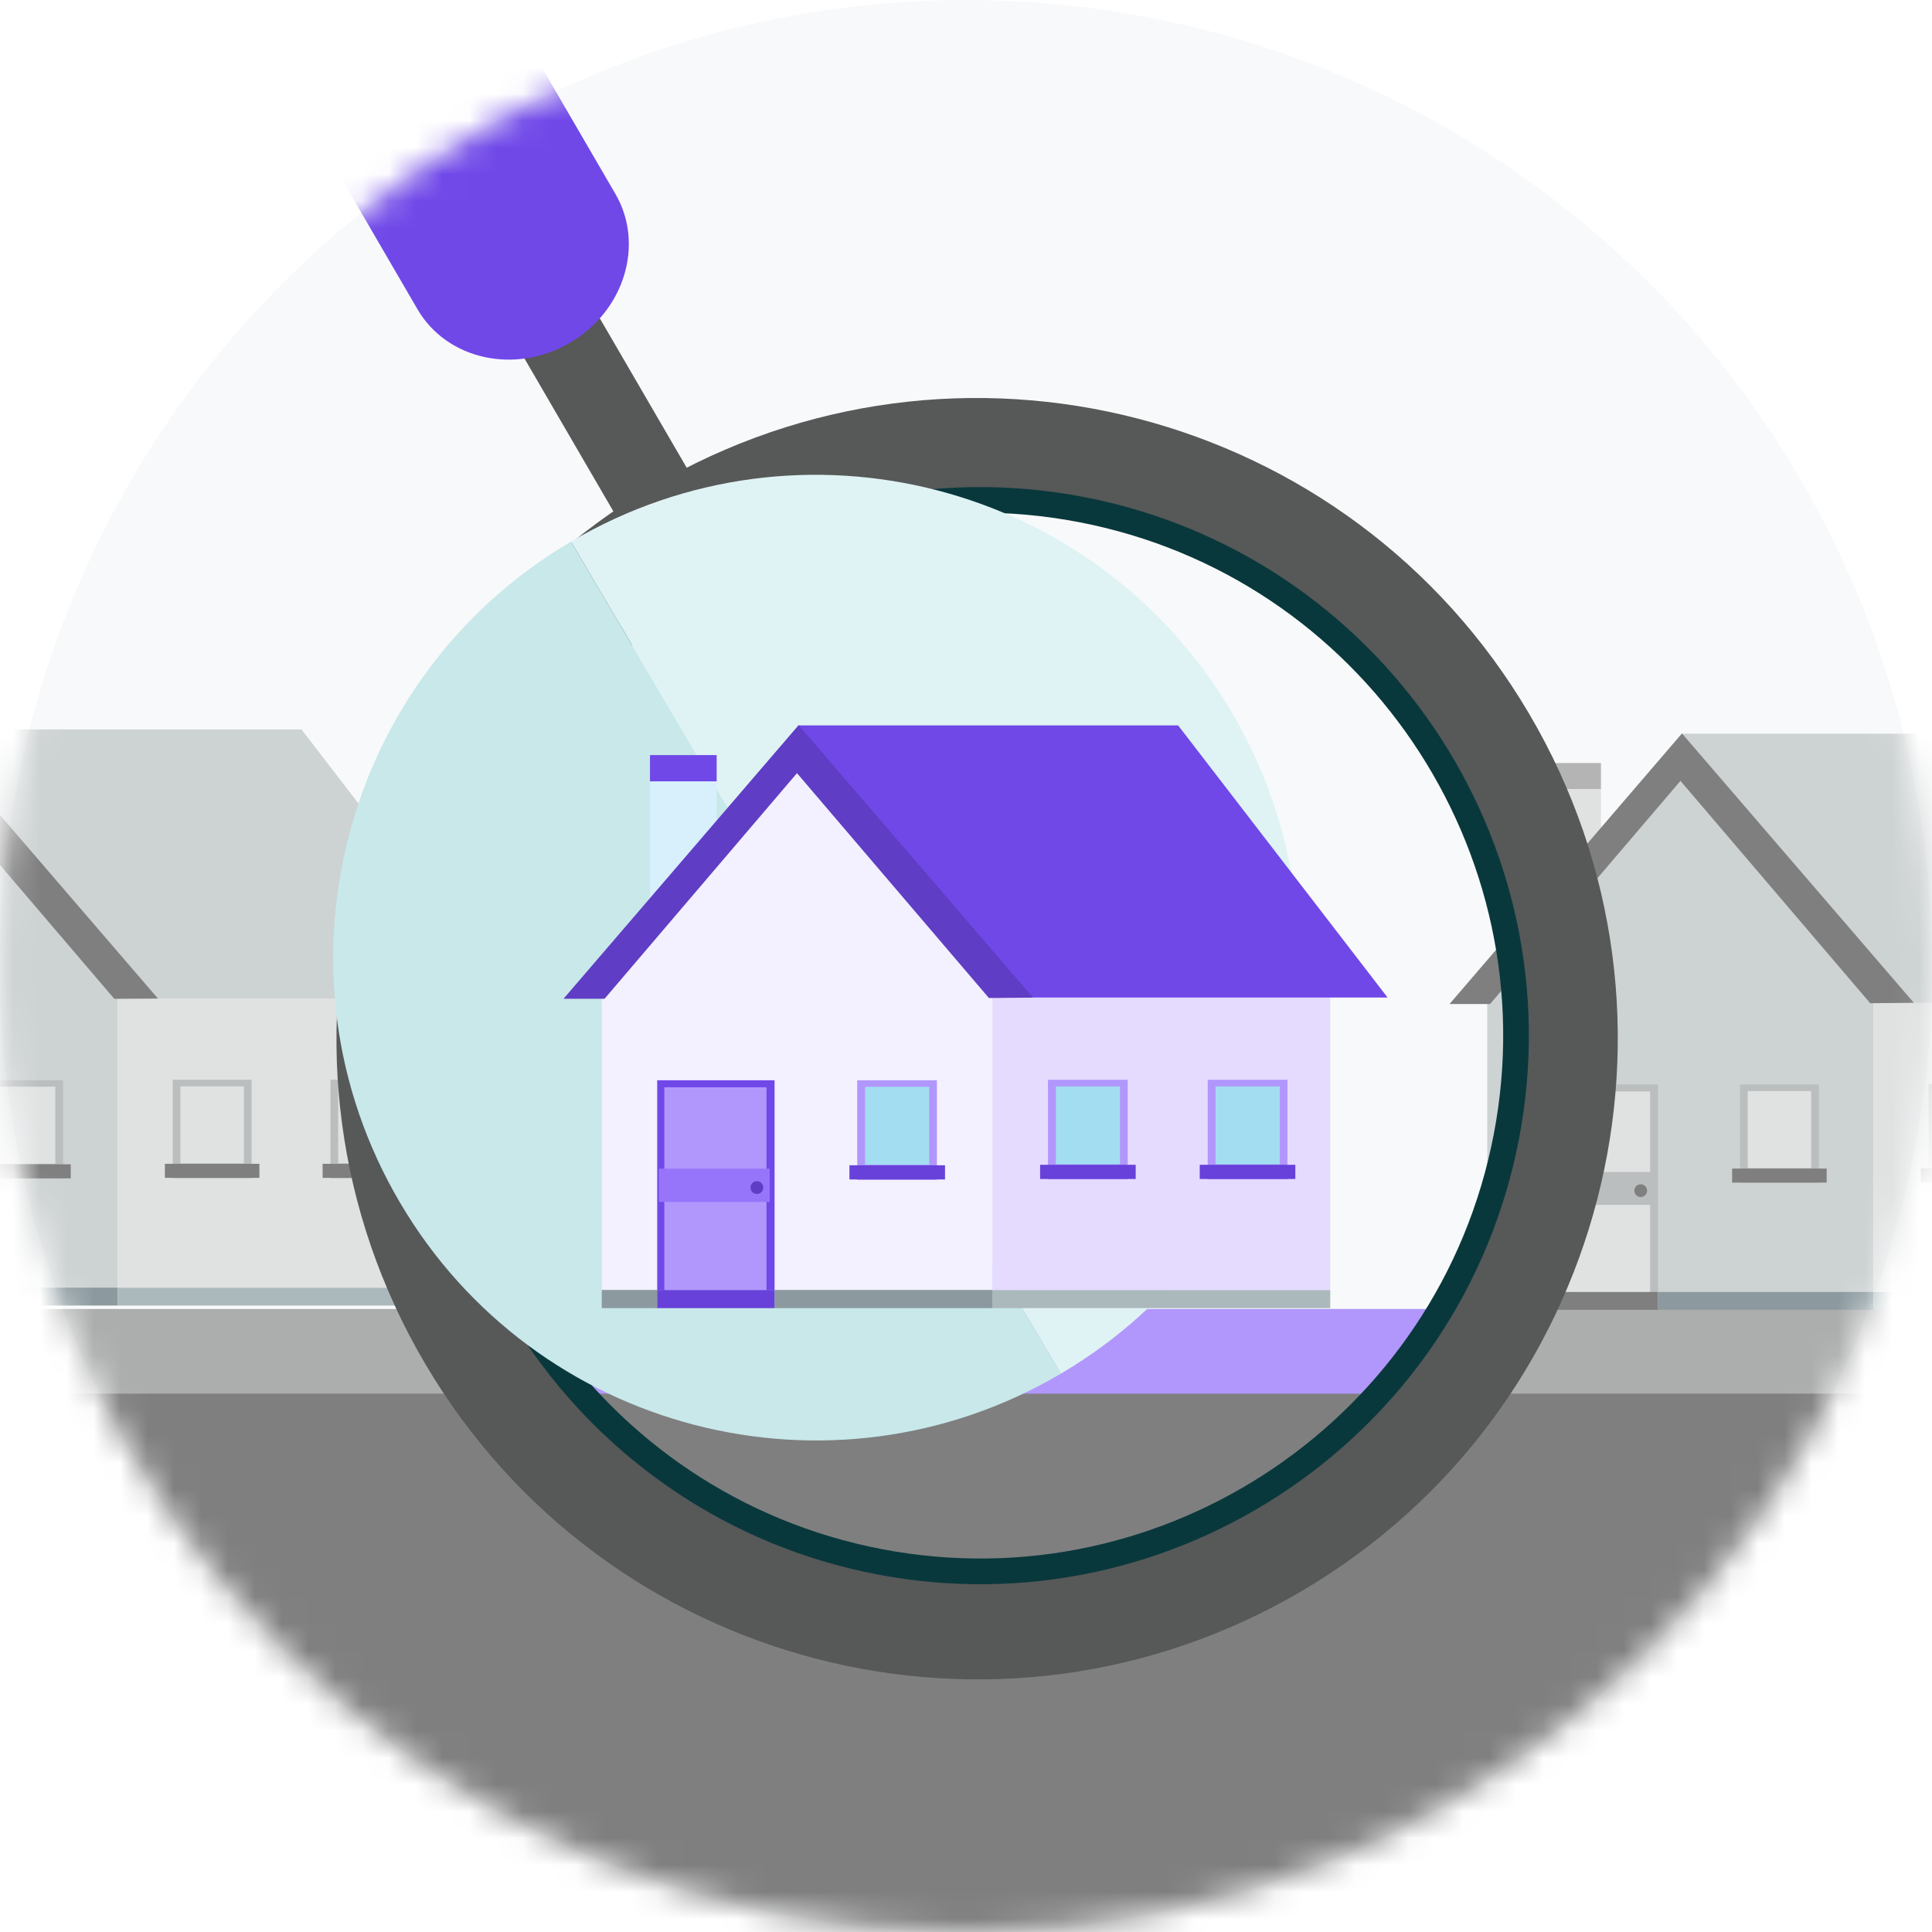 <svg width="72" height="72" viewBox="0 0 72 72" fill="none" xmlns="http://www.w3.org/2000/svg">
<circle cx="36" cy="36" r="36" fill="#F8F9FA"/>
<mask id="mask0_5574_86883" style="mask-type:alpha" maskUnits="userSpaceOnUse" x="0" y="0" width="72" height="72">
<circle cx="36" cy="36" r="36" fill="#D9D9D9"/>
</mask>
<g mask="url(#mask0_5574_86883)">
<path d="M102 50.744H-31V93.062H102V50.744Z" fill="#7F7F7F"/>
<path d="M-30.895 48.781V51.937H19.477L17.591 48.781H-30.895Z" fill="#ACADAD"/>
<path d="M17.59 48.782L19.475 51.938H53.91L55.839 48.782H17.59Z" fill="#B197FC"/>
<path d="M101.522 48.782H55.84L53.91 51.938H101.522V48.782Z" fill="#ACADAD"/>
<path d="M4.386 36.945L0.777 32.73L-2.814 28.515L-6.403 32.73L-10.012 36.945V47.986H4.386V36.945Z" fill="#CDD2D3"/>
<path d="M16.832 47.986H4.387V48.654H16.832V47.986Z" fill="#ACB9BC"/>
<path d="M16.832 36.947H4.387V47.986H16.832V36.947Z" fill="#E0E2E2"/>
<path d="M-2.77 27.183H11.234L18.953 37.21H5.063L-2.77 27.183Z" fill="#CDD2D3"/>
<path d="M-2.756 27.171L-11.418 37.254H-9.906L-2.814 28.942L4.26 37.224L5.886 37.213L-2.756 27.171Z" fill="#7F7F7F"/>
<path d="M4.385 47.986H-3.645V48.654H4.385V47.986Z" fill="#8C9A9F"/>
<path d="M2.349 40.257H-0.59V43.928H2.349V40.257Z" fill="#BBBEBF"/>
<path d="M2.637 43.39H-0.887V43.913H2.637V43.39Z" fill="#7F7F7F"/>
<path d="M2.06 40.498H-0.305V43.369H2.06V40.498Z" fill="#E0E2E2"/>
<path d="M9.376 40.239H6.438V43.91H9.376V40.239Z" fill="#BBBEBF"/>
<path d="M9.668 43.372H6.145V43.896H9.668V43.372Z" fill="#7F7F7F"/>
<path d="M9.088 40.483H6.723V43.354H9.088V40.483Z" fill="#E0E2E2"/>
<path d="M15.255 40.239H12.316V43.91H15.255V40.239Z" fill="#BBBEBF"/>
<path d="M15.547 43.372H12.023V43.896H15.547V43.372Z" fill="#7F7F7F"/>
<path d="M14.966 40.483H12.602V43.354H14.966V40.483Z" fill="#E0E2E2"/>
<path d="M59.663 28.436H57.207V29.406H59.663V28.436Z" fill="#B5B4B4"/>
<path d="M59.663 29.406H57.207V35.151H59.663V29.406Z" fill="#E0E2E2"/>
<path d="M69.824 37.105L66.215 32.89L62.626 28.675L59.035 32.89L55.426 37.105V48.147H69.824V37.105Z" fill="#CDD2D3"/>
<path d="M82.269 48.147H69.824V48.814H82.269V48.147Z" fill="#ACB9BC"/>
<path d="M82.269 37.107H69.824V48.146H82.269V37.107Z" fill="#E0E2E2"/>
<path d="M62.668 27.342H76.672L84.39 37.369H70.501L62.668 27.342Z" fill="#CDD2D3"/>
<path d="M62.682 27.333L54.02 37.416H55.531L62.626 29.101L69.697 37.387L71.324 37.372L62.682 27.333Z" fill="#7F7F7F"/>
<path d="M57.47 48.145H55.426V48.813H57.47V48.145Z" fill="#8C9A9F"/>
<path d="M69.823 48.145H61.793V48.813H69.823V48.145Z" fill="#8C9A9F"/>
<path d="M61.793 40.416H57.469V48.146H61.793V40.416Z" fill="#BBBEBF"/>
<path d="M61.793 48.145H57.469V48.813H61.793V48.145Z" fill="#7F7F7F"/>
<path d="M61.496 40.675H57.734V48.143H61.496V40.675Z" fill="#E0E2E2"/>
<path d="M61.622 43.676H57.539V44.902H61.622V43.676Z" fill="#BBBEBF"/>
<path d="M61.383 44.372C61.383 44.502 61.277 44.61 61.145 44.61C61.012 44.61 60.906 44.504 60.906 44.372C60.906 44.24 61.012 44.134 61.145 44.134C61.277 44.134 61.383 44.24 61.383 44.372Z" fill="#7F7F7F"/>
<path d="M67.786 40.416H64.848V44.087H67.786V40.416Z" fill="#BBBEBF"/>
<path d="M68.075 43.549H64.551V44.072H68.075V43.549Z" fill="#7F7F7F"/>
<path d="M67.498 40.66H65.133V43.531H67.498V40.66Z" fill="#E0E2E2"/>
<path d="M74.813 40.401H71.875V44.072H74.813V40.401Z" fill="#BBBEBF"/>
<path d="M75.106 43.534H71.582V44.058H75.106V43.534Z" fill="#7F7F7F"/>
<path d="M21.323 10.091L18.574 11.69L23.486 20.136L26.235 18.538L21.323 10.091Z" fill="#575858"/>
<path d="M48.525 59.286C59.887 52.597 63.675 37.964 56.987 26.601C50.298 15.236 35.665 11.447 24.305 18.136C12.943 24.825 9.154 39.461 15.843 50.82C22.532 62.18 37.165 65.971 48.525 59.286ZM19.373 48.744C13.834 39.331 16.97 27.207 26.382 21.668C35.794 16.13 47.919 19.265 53.457 28.678C58.999 38.09 55.86 50.211 46.448 55.753C37.033 61.292 24.911 58.156 19.373 48.744Z" fill="#575858"/>
<path d="M16.453 34.751C18.574 23.68 29.304 16.4 40.375 18.518C51.447 20.639 58.73 31.369 56.609 42.44C54.488 53.508 43.758 60.794 32.687 58.673C21.615 56.553 14.332 45.82 16.453 34.748V34.751ZM55.67 42.261C57.691 31.707 50.749 21.474 40.196 19.456C29.642 17.435 19.412 24.377 17.391 34.931C15.371 45.484 22.312 55.711 32.866 57.732C43.417 59.753 53.65 52.814 55.67 42.261Z" fill="#09383C"/>
<g style="mix-blend-mode:multiply">
<path d="M45.914 26.56C40.875 17.997 29.844 15.145 21.281 20.183L39.534 51.193C48.097 46.151 50.953 35.124 45.911 26.56H45.914Z" fill="#DFF3F4"/>
</g>
<g style="mix-blend-mode:multiply">
<path d="M39.534 51.193L21.281 20.184C12.718 25.223 9.863 36.253 14.905 44.816C19.943 53.379 30.971 56.232 39.537 51.193H39.534Z" fill="#C8E8EA"/>
</g>
<path d="M26.708 28.14H24.223V29.122H26.708V28.14Z" fill="#7048E8"/>
<path d="M26.708 29.122H24.223V34.931H26.708V29.122Z" fill="#D8EFFC"/>
<path d="M36.989 36.908L33.338 32.643L29.706 28.384L26.076 32.643L22.426 36.908V48.073H36.989V36.908Z" fill="#F3F0FF"/>
<path d="M49.574 48.073H36.988V48.75H49.574V48.073Z" fill="#ACB9BC"/>
<path d="M49.574 36.911H36.988V48.074H49.574V36.911Z" fill="#E5DBFF"/>
<path d="M29.742 27.033H43.905L51.711 37.175H37.663L29.742 27.033Z" fill="#7048E8"/>
<path d="M29.762 27.024L21 37.222H22.529L29.701 28.813L36.854 37.193L38.498 37.178L29.762 27.024Z" fill="#5F3DC4"/>
<path d="M24.494 48.073H22.426V48.75H24.494V48.073Z" fill="#8C9A9F"/>
<path d="M36.988 48.073H28.867V48.75H36.988V48.073Z" fill="#8C9A9F"/>
<path d="M28.866 40.258H24.492V48.076H28.866V40.258Z" fill="#7048E8"/>
<path d="M28.866 48.073H24.492V48.75H28.866V48.073Z" fill="#6741D9"/>
<path d="M28.564 40.52H24.758V48.073H28.564V40.52Z" fill="#B197FC"/>
<path d="M28.684 43.552H24.555V44.793H28.684V43.552Z" fill="#9775FA"/>
<path d="M28.445 44.258C28.445 44.39 28.339 44.496 28.207 44.496C28.075 44.496 27.969 44.39 27.969 44.258C27.969 44.125 28.075 44.02 28.207 44.02C28.339 44.02 28.445 44.125 28.445 44.258Z" fill="#5F3DC4"/>
<path d="M34.916 40.258H31.945V43.97H34.916V40.258Z" fill="#B197FC"/>
<path d="M35.218 43.426H31.656V43.955H35.218V43.426Z" fill="#6741D9"/>
<path d="M34.63 40.502H32.238V43.405H34.63V40.502Z" fill="#A3DDF2"/>
<path d="M42.026 40.24H39.055V43.952H42.026V40.24Z" fill="#B197FC"/>
<path d="M42.324 43.408H38.762V43.938H42.324V43.408Z" fill="#6741D9"/>
<path d="M41.739 40.487H39.348V43.39H41.739V40.487Z" fill="#A3DDF2"/>
<path d="M47.979 40.24H45.008V43.952H47.979V40.24Z" fill="#B197FC"/>
<path d="M48.273 43.408H44.711V43.938H48.273V43.408Z" fill="#6741D9"/>
<path d="M47.692 40.487H45.301V43.39H47.692V40.487Z" fill="#A3DDF2"/>
<path d="M7.33 -11.107C9.368 -12.293 11.91 -11.728 13.004 -9.846L22.934 7.226C24.031 9.109 23.267 11.597 21.228 12.782C19.19 13.968 16.648 13.403 15.554 11.518L5.624 -5.554C4.53 -7.437 5.295 -9.925 7.333 -11.11L7.33 -11.107Z" fill="#7048E8"/>
</g>
</svg>
